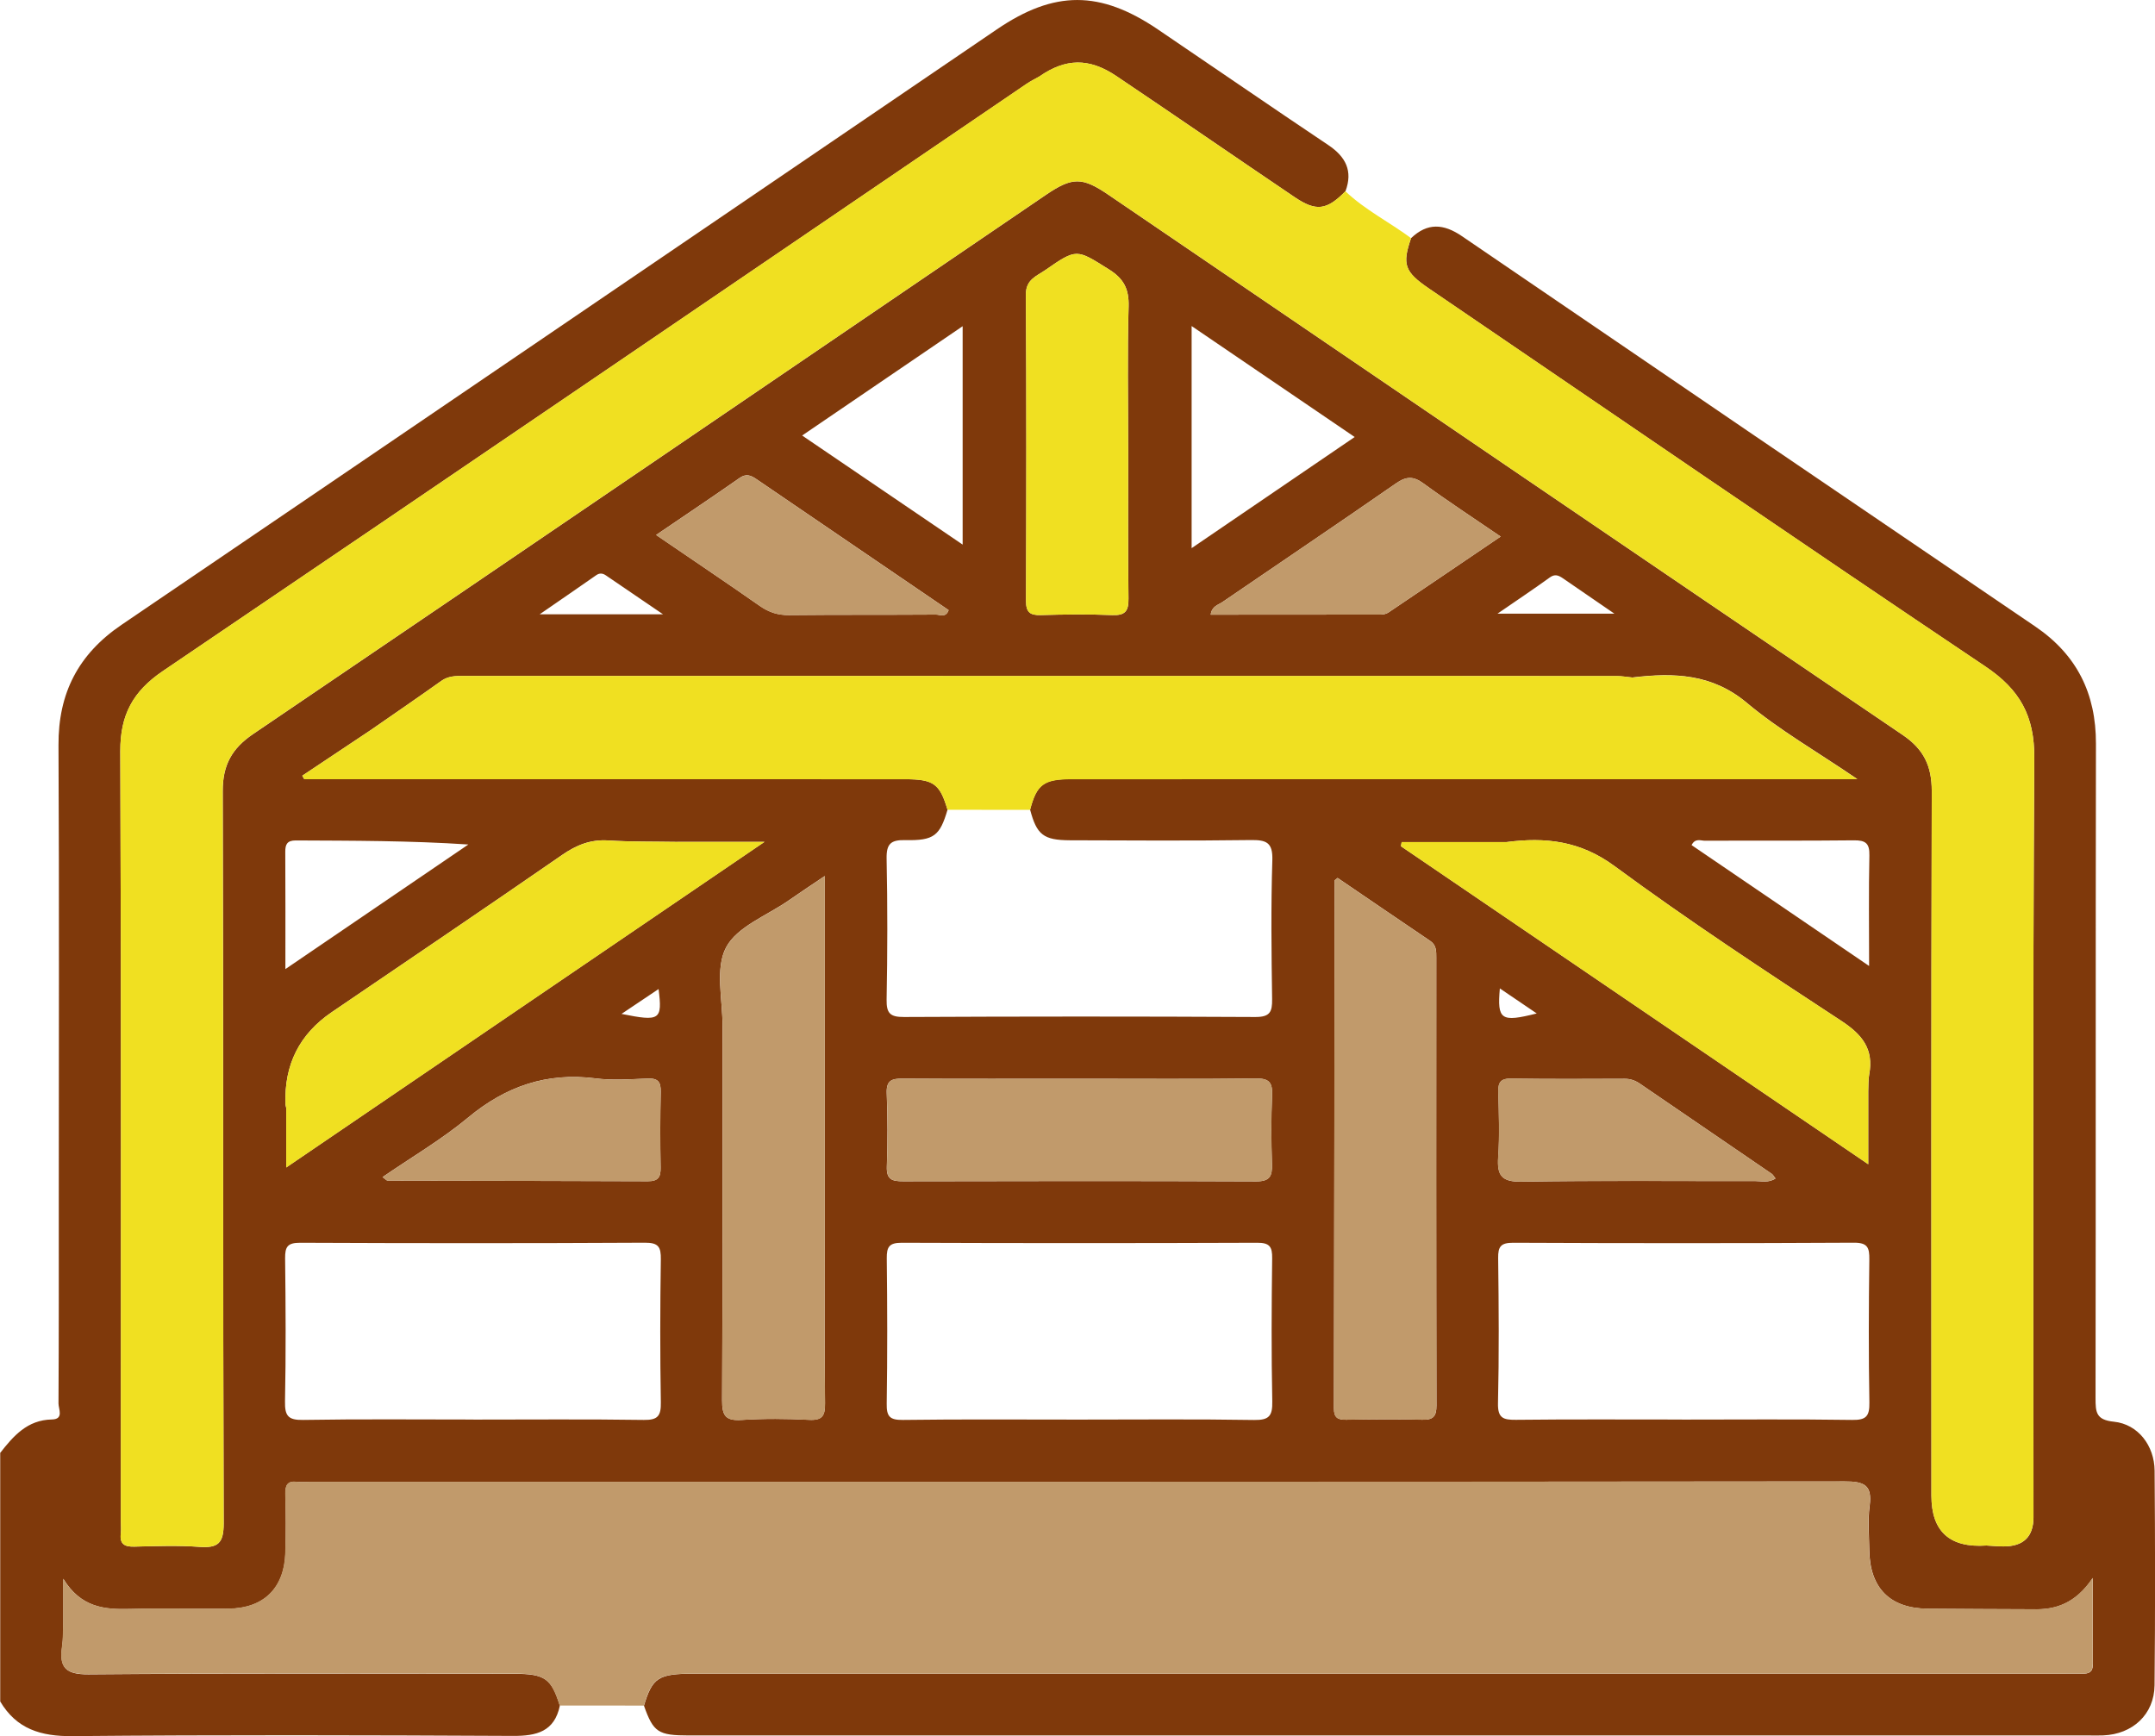 <?xml version="1.0" encoding="UTF-8"?>
<svg id="Capa_1" data-name="Capa 1" xmlns="http://www.w3.org/2000/svg" viewBox="0 0 383.14 308.67">
  <defs>
    <style>
      .cls-1 {
        fill: #c19a6b;
      }

      .cls-1, .cls-2, .cls-3 {
        stroke-width: 0px;
      }

      .cls-2 {
        fill: #f0e021;
      }

      .cls-3 {
        fill: #7f390b;
      }
    </style>
  </defs>
  <path class="cls-3" d="M0,258.37c2.38-3.06,4.86-5.91,9.22-5.99,2.18-.04,1.18-1.86,1.18-2.83.07-11.97.05-23.94.05-35.9,0-27.05.09-54.1-.05-81.16-.05-9.27,3.54-16.19,11.21-21.4C73.51,75.85,125.35,40.52,177.22,5.23c10.26-6.98,18.36-6.96,28.64,0,10.1,6.84,20.14,13.76,30.28,20.55,3.11,2.08,4.43,4.6,3.07,8.23-3.32,3.37-5.19,3.64-9.04,1.04-10.58-7.15-21.08-14.4-31.68-21.52-4.88-3.28-9.03-3.17-13.7.07-.75.43-1.53.81-2.24,1.29C131.36,49.71,80.22,84.6,28.96,119.31c-5.31,3.6-7.59,7.79-7.57,14.23.18,45.64.1,91.27.1,136.91,0,.75.07,1.5-.01,2.24-.21,1.85.66,2.34,2.38,2.3,3.86-.09,7.75-.24,11.59.04,3.3.24,4.33-.64,4.32-4.17-.14-43.39-.03-86.78-.17-130.18-.01-4.66,1.63-7.61,5.42-10.18,47.01-31.88,93.95-63.87,140.9-95.83,4.73-3.22,6.46-3.23,11.16-.03,47.06,32.03,94.1,64.09,141.21,96.04,3.72,2.52,5.17,5.51,5.16,9.95-.11,41.77-.06,83.54-.06,125.31q0,9.53,9.78,8.85c.99.05,1.98.15,2.98.16q5.39.04,5.39-5.21c0-44.99-.14-89.97.14-134.96.05-7.5-2.56-12.17-8.71-16.29-33.08-22.2-65.94-44.73-98.87-67.16-4.4-3-4.84-4.3-3.22-8.99,2.91-2.77,5.77-2.58,9.04-.35,33.93,23.17,67.9,46.29,101.89,69.37,7.43,5.04,10.85,11.93,10.83,20.87-.07,38.78-.01,77.57-.07,116.35,0,2.48.06,3.88,3.27,4.2,4.29.44,7.19,4.25,7.23,8.7.1,12.72.12,25.44-.01,38.16-.06,5.19-3.91,8.71-9.14,8.91-.75.03-1.5.01-2.24.01-83.05,0-166.11,0-249.16,0-5.52,0-6.35-.56-8.03-5.29,1.51-5,2.56-5.69,8.9-5.69,81.14,0,162.28,0,243.43,0,1.12,0,2.24-.03,3.37,0,1.14.03,1.91-.25,1.9-1.62-.03-4.76-.01-9.51-.01-15.4-3.08,4.56-6.6,5.69-10.66,5.57-6.23-.03-12.46-.04-18.68-.1-6.72-.06-10.3-3.67-10.39-10.43-.04-2.62-.28-5.27.06-7.84.5-3.75-.98-4.37-4.46-4.36-90.96.1-181.92.08-272.87.08-.75,0-1.5.07-2.24-.01-1.68-.2-2.13.56-2.09,2.14.09,3.49.11,6.98,0,10.47-.19,6.3-3.84,9.89-10.13,9.95-5.86.06-11.72-.1-17.57.05-4.5.12-8.68-.28-11.79-5.37,0,3.25,0,5.42,0,7.6-.06,1.49,0,2.99-.21,4.45-.55,3.72.63,4.97,4.68,4.94,25.22-.21,50.44-.11,75.67-.1,5.49,0,6.63.83,8.14,5.67-.97,4.6-4.12,5.39-8.32,5.37-26.12-.13-52.24-.2-78.36.04-5.6.05-9.91-1.26-12.82-6.16v-44.15ZM120.45,149.69c-4.09-.07-8.2,0-12.28-.26-3.17-.21-5.68.81-8.25,2.59-13.59,9.4-27.28,18.65-40.95,27.95q-8.58,5.84-8.21,16.3c0,.25.08.49.13.73v10.57c28.38-19.32,56.34-38.36,85.03-57.89h-15.47ZM332.16,194.01c.05-.99-.01-2,.17-2.97.84-4.51-1.23-7.09-4.97-9.54-13.61-8.92-27.23-17.87-40.32-27.52-6.11-4.5-12.29-5.16-19.2-4.26h-18.63c-.04.25-.09.49-.13.74,27.6,18.78,55.19,37.56,83.08,56.54,0-4.78,0-8.89,0-12.99ZM290.31,120.47c-.99-.09-1.97-.27-2.96-.27-68.33-.01-136.66-.01-204.99-.02-1.37,0-2.68.01-3.91.89-4.15,2.96-8.37,5.84-12.56,8.75-4.05,2.7-8.1,5.4-12.15,8.1.12.21.24.41.36.62h3.7c34.39,0,68.78,0,103.17,0,5.03,0,6.13.83,7.49,5.43-1.35,4.6-2.39,5.51-7.49,5.4-2.59-.06-3.39.65-3.34,3.3.17,8.35.16,16.71,0,25.06-.04,2.44.63,3.1,3.08,3.09,20.83-.1,41.65-.11,62.48,0,2.62.01,3.01-.92,2.98-3.19-.12-8.23-.22-16.47.04-24.69.1-3.18-1.08-3.61-3.82-3.58-10.72.14-21.45.08-32.17.04-4.72-.02-5.9-.99-7.08-5.45,1.19-4.51,2.42-5.44,7.44-5.44,44.87,0,89.74,0,134.61,0,1.3,0,2.59,0,5.01,0-7.22-4.92-13.85-8.71-19.62-13.54-6.21-5.21-13-5.39-20.28-4.53ZM191.93,252.4c10.35,0,20.7-.1,31.05.07,2.68.04,3.27-.74,3.22-3.31-.17-8.48-.13-16.96-.02-25.44.03-2.06-.46-2.77-2.66-2.76-21.07.08-42.15.08-63.22,0-2.23,0-2.66.75-2.64,2.78.1,8.6.12,17.21-.01,25.81-.04,2.27.51,2.94,2.86,2.91,10.47-.14,20.95-.06,31.42-.06ZM84.18,252.4c10.1,0,20.2-.09,30.29.06,2.52.04,3.06-.75,3.02-3.12-.14-8.47-.13-16.95,0-25.43.03-2.2-.41-2.97-2.83-2.96-20.44.11-40.89.1-61.33.01-2.22,0-2.66.73-2.64,2.77.1,8.48.15,16.96-.02,25.43-.05,2.57.55,3.35,3.22,3.3,10.09-.17,20.19-.07,30.29-.07ZM299.04,252.4c10.09,0,20.19-.09,30.28.06,2.48.04,3.08-.68,3.04-3.09-.15-8.47-.12-16.95-.01-25.42.03-2.13-.3-3.02-2.78-3-20.19.11-40.37.1-60.56.01-2.18,0-2.68.68-2.65,2.74.11,8.6.17,17.2-.03,25.79-.06,2.65.93,2.97,3.18,2.95,9.84-.11,19.69-.05,29.53-.05ZM237.8,156.1c-.36.31-.51.38-.51.45-.04,31.28-.06,62.55-.13,93.83,0,1.72.7,2.07,2.22,2.04,4.48-.07,8.97-.12,13.46,0,1.94.05,2.56-.55,2.55-2.52-.06-26.54-.04-53.08-.03-79.63,0-1.13.04-2.22-1.08-2.98-5.53-3.74-11.04-7.5-16.47-11.2ZM146.64,155.75c-2.54,1.72-4.5,3-6.41,4.34-3.87,2.7-9.19,4.65-11.15,8.37-1.96,3.73-.61,9.23-.62,13.96-.02,22.18.04,44.35-.08,66.53-.01,2.78.64,3.7,3.49,3.51,3.97-.26,7.98-.23,11.95-.02,2.4.13,2.88-.72,2.86-2.95-.12-9.84-.05-19.68-.05-29.53,0-21.17,0-42.34,0-64.22ZM191.89,191.8c-10.46,0-20.91.04-31.37-.03-1.94-.01-2.96.29-2.87,2.59.17,4.35.18,8.72.02,13.07-.08,2.31.96,2.61,2.9,2.6,20.91-.05,41.82-.07,62.73.02,2.44.01,2.91-.9,2.84-3.05-.13-4.1-.15-8.22.02-12.32.1-2.28-.59-2.96-2.91-2.93-10.45.13-20.91.05-31.37.05ZM200.58,79.51c0-8.34-.16-16.68.08-25.01.09-3.12-.86-4.95-3.51-6.61-5.76-3.6-5.68-3.78-11.3.13-1.55,1.07-3.47,1.67-3.45,4.33.11,18.17.08,36.34.02,54.51,0,2.01.72,2.55,2.62,2.5,4.23-.12,8.47-.17,12.69,0,2.34.1,2.94-.72,2.91-2.97-.11-8.96-.05-17.92-.05-26.88ZM315.66,209.52c-.26-.32-.41-.65-.66-.82-7.8-5.34-15.6-10.67-23.4-16-.84-.58-1.72-.9-2.77-.89-6.72.03-13.44.06-20.16-.04-1.85-.03-2.33.66-2.28,2.39.1,3.86.25,7.73-.02,11.57-.23,3.28.61,4.43,4.17,4.37,13.81-.23,27.63-.08,41.45-.11,1.17,0,2.43.37,3.69-.46ZM68.02,209.29c.54.39.72.62.9.62,15.42.04,30.85.04,46.27.11,1.87,0,2.29-.77,2.26-2.45-.08-4.48-.08-8.96.02-13.44.04-1.75-.47-2.44-2.3-2.37-3.11.12-6.26.36-9.32-.03-8.64-1.1-15.92,1.41-22.6,6.95-4.7,3.91-10.05,7.04-15.23,10.6ZM116.66,95.12c6.4,4.37,12.46,8.44,18.44,12.62,1.61,1.12,3.2,1.64,5.17,1.62,8.71-.09,17.43-.03,26.14-.09.7,0,1.73.62,2.25-.79-11.38-7.76-22.78-15.52-34.17-23.29-.97-.66-1.8-1.04-2.98-.22-4.76,3.33-9.59,6.56-14.85,10.14ZM215.25,109.29c10.12,0,20.15,0,30.19-.02.47,0,1.03-.11,1.41-.37,6.54-4.4,13.06-8.83,19.95-13.5-4.93-3.37-9.4-6.29-13.71-9.44-1.82-1.33-3.07-1.29-4.92,0-10.23,7.11-20.56,14.05-30.84,21.09-.75.51-1.88.72-2.08,2.24ZM211.86,57.97v39.49c9.82-6.69,19.26-13.13,28.99-19.76-9.82-6.68-19.15-13.03-28.99-19.73ZM142.62,77.44c9.7,6.59,19.04,12.94,28.53,19.39v-38.83c-9.69,6.6-18.96,12.91-28.53,19.43ZM50.73,172.31c11.36-7.74,21.95-14.95,32.54-22.16-10.4-.69-20.55-.67-30.69-.72-1.53,0-1.87.69-1.86,2.04.04,6.67.02,13.35.02,20.84ZM332.31,171.74c0-7-.09-13.33.05-19.65.05-2.18-.7-2.7-2.76-2.68-8.82.1-17.65.03-26.47.07-.75,0-1.74-.51-2.38.78,10.31,7.02,20.62,14.04,31.55,21.48ZM117.88,109.22c-3.92-2.67-7.04-4.8-10.16-6.92-.55-.38-1.11-.46-1.72-.03-3.09,2.16-6.2,4.29-10.05,6.95h21.92ZM266.24,109.11h20.79c-3.52-2.42-6.35-4.37-9.19-6.31-.74-.5-1.39-.79-2.3-.13-2.86,2.07-5.79,4.02-9.3,6.44ZM110.5,180.27c6.85,1.38,7.28,1.1,6.59-4.42-2.13,1.43-4.12,2.76-6.59,4.42ZM266.66,175.74c-.49,5.61.2,6.05,6.56,4.45-2.14-1.45-4.15-2.82-6.56-4.45Z"/>
  <path class="cls-2" d="M361.53,269.73q0,5.25-5.39,5.21c-.99,0-1.98-.1-2.97-.15q-9.78.68-9.78-8.85c0-41.78-.05-83.55.06-125.32,0-4.44-1.44-7.43-5.16-9.95-47.11-31.95-94.15-64.01-141.21-96.04-4.7-3.2-6.43-3.19-11.17.03-46.95,31.96-93.89,63.95-140.9,95.83-3.79,2.57-5.44,5.52-5.42,10.18.14,43.39.03,86.78.17,130.18,0,3.53-1.02,4.41-4.32,4.17-3.84-.28-7.73-.13-11.59-.04-1.72.04-2.59-.45-2.38-2.3.09-.73.01-1.49.01-2.24,0-45.63.09-91.27-.09-136.91-.03-6.43,2.25-10.63,7.56-14.22C80.22,84.6,131.35,49.71,182.53,14.88c.71-.48,1.5-.86,2.25-1.29,4.67-3.23,8.82-3.35,13.7-.07,10.59,7.13,21.1,14.38,31.68,21.53,3.85,2.6,5.72,2.32,9.04-1.04,3.5,3.32,7.83,5.48,11.67,8.33-1.61,4.68-1.17,5.99,3.23,8.98,32.93,22.43,65.79,44.96,98.87,67.16,6.14,4.12,8.75,8.79,8.7,16.29-.28,44.98-.14,89.97-.14,134.96Z"/>
  <path class="cls-1" d="M372.06,295.95c.01,1.37-.76,1.65-1.9,1.62-1.13-.03-2.25,0-3.37,0-81.14,0-162.28,0-243.43,0-6.33,0-7.39.68-8.89,5.68-4.99,0-9.98,0-14.97-.01-1.52-4.84-2.65-5.67-8.14-5.67-25.22,0-50.45-.11-75.67.1-4.04.03-5.23-1.21-4.68-4.94.22-1.46.15-2.96.21-4.45v-7.59c3.12,5.09,7.3,5.48,11.79,5.36,5.86-.15,11.72.01,17.57-.05,6.29-.06,9.94-3.64,10.13-9.94.1-3.49.09-6.98,0-10.47-.04-1.58.42-2.34,2.09-2.14.74.09,1.5.01,2.24.01,90.96,0,181.92.02,272.88-.08,3.48,0,4.96.62,4.46,4.36-.35,2.57-.1,5.23-.06,7.84.09,6.76,3.68,10.37,10.39,10.43,6.23.06,12.46.07,18.69.1,4.06.12,7.58-1.01,10.66-5.57,0,5.89-.02,10.65.01,15.4Z"/>
  <path class="cls-2" d="M330.21,138.54h-5.01c-44.87,0-89.75,0-134.62.01-5.02,0-6.25.93-7.44,5.44-4.89,0-9.78-.01-14.68-.01-1.36-4.6-2.46-5.43-7.49-5.43-34.39-.01-68.78-.01-103.17-.01h-3.7c-.12-.2-.24-.41-.36-.62,4.05-2.7,8.1-5.4,12.15-8.1,4.19-2.91,8.41-5.79,12.56-8.75,1.23-.88,2.53-.89,3.91-.89,68.33,0,136.66,0,204.99.01.99,0,1.97.18,2.96.28,7.28-.86,14.07-.68,20.28,4.53,5.76,4.83,12.39,8.63,19.62,13.54Z"/>
  <path class="cls-1" d="M237.8,156.1c5.44,3.7,10.95,7.46,16.47,11.2,1.12.75,1.08,1.85,1.08,2.98,0,26.54-.02,53.09.03,79.63,0,1.97-.61,2.57-2.55,2.52-4.48-.12-8.97-.08-13.46,0-1.52.02-2.22-.32-2.22-2.04.07-31.28.09-62.55.13-93.83,0-.07.16-.15.51-.45Z"/>
  <path class="cls-1" d="M146.64,155.75c0,21.88,0,43.05,0,64.22,0,9.84-.07,19.69.05,29.53.03,2.23-.46,3.08-2.86,2.95-3.98-.21-7.98-.24-11.95.02-2.85.19-3.51-.74-3.49-3.51.12-22.18.05-44.35.08-66.53,0-4.73-1.35-10.23.62-13.96,1.95-3.72,7.28-5.67,11.15-8.37,1.92-1.34,3.88-2.63,6.41-4.34Z"/>
  <path class="cls-1" d="M191.89,191.8c10.46,0,20.91.07,31.37-.05,2.32-.03,3.01.65,2.91,2.93-.18,4.1-.16,8.22-.02,12.32.07,2.15-.39,3.06-2.84,3.05-20.91-.09-41.82-.07-62.73-.02-1.94,0-2.98-.3-2.9-2.6.16-4.35.16-8.72-.02-13.07-.09-2.3.92-2.6,2.87-2.59,10.45.07,20.91.03,31.37.03Z"/>
  <path class="cls-2" d="M200.58,79.51c0,8.96-.07,17.92.05,26.88.03,2.24-.56,3.06-2.91,2.97-4.22-.18-8.46-.12-12.69,0-1.89.05-2.62-.49-2.62-2.5.06-18.17.09-36.34-.02-54.51-.02-2.66,1.91-3.25,3.45-4.33,5.62-3.9,5.54-3.73,11.3-.13,2.65,1.65,3.6,3.49,3.51,6.61-.24,8.33-.08,16.67-.08,25.01Z"/>
  <path class="cls-2" d="M332.32,191.04c-.18.97-.12,1.98-.17,2.97v12.99c-27.89-18.98-55.48-37.76-83.08-56.54.04-.24.09-.49.13-.74h18.63c6.91-.9,13.09-.24,19.21,4.27,13.09,9.64,26.7,18.59,40.31,27.51,3.74,2.45,5.81,5.03,4.97,9.54Z"/>
  <path class="cls-2" d="M50.89,207.58v-10.57c-.04-.24-.12-.49-.13-.73q-.38-10.47,8.21-16.31c13.66-9.29,27.35-18.55,40.95-27.94,2.57-1.78,5.08-2.8,8.25-2.59,4.08.26,8.18.18,12.28.25h15.47c-28.69,19.53-56.65,38.57-85.03,57.89Z"/>
  <path class="cls-1" d="M315.66,209.52c-1.26.83-2.52.45-3.69.46-13.82.03-27.63-.11-41.45.11-3.56.06-4.4-1.09-4.17-4.37.27-3.84.12-7.71.02-11.57-.05-1.72.43-2.41,2.28-2.39,6.72.1,13.44.06,20.16.04,1.06,0,1.93.32,2.77.89,7.8,5.33,15.61,10.66,23.4,16,.26.18.41.5.66.82Z"/>
  <path class="cls-1" d="M68.02,209.29c5.18-3.56,10.53-6.69,15.23-10.6,6.68-5.55,13.95-8.05,22.6-6.95,3.06.39,6.22.15,9.32.03,1.83-.07,2.34.62,2.3,2.37-.1,4.48-.1,8.96-.02,13.44.03,1.68-.39,2.46-2.26,2.45-15.42-.08-30.85-.07-46.27-.11-.18,0-.35-.24-.9-.62Z"/>
  <path class="cls-1" d="M116.66,95.12c5.26-3.58,10.09-6.81,14.85-10.14,1.18-.82,2.01-.44,2.98.22,11.39,7.77,22.79,15.53,34.17,23.29-.52,1.41-1.55.78-2.25.79-8.71.06-17.43,0-26.14.09-1.97.02-3.57-.49-5.17-1.62-5.98-4.18-12.04-8.26-18.44-12.62Z"/>
  <path class="cls-1" d="M215.25,109.29c.2-1.51,1.33-1.72,2.08-2.24,10.28-7.04,20.61-13.98,30.84-21.09,1.85-1.29,3.11-1.33,4.92,0,4.31,3.15,8.78,6.07,13.71,9.44-6.89,4.67-13.41,9.1-19.95,13.5-.38.26-.94.37-1.41.37-10.04.02-20.07.02-30.19.02Z"/>
</svg>